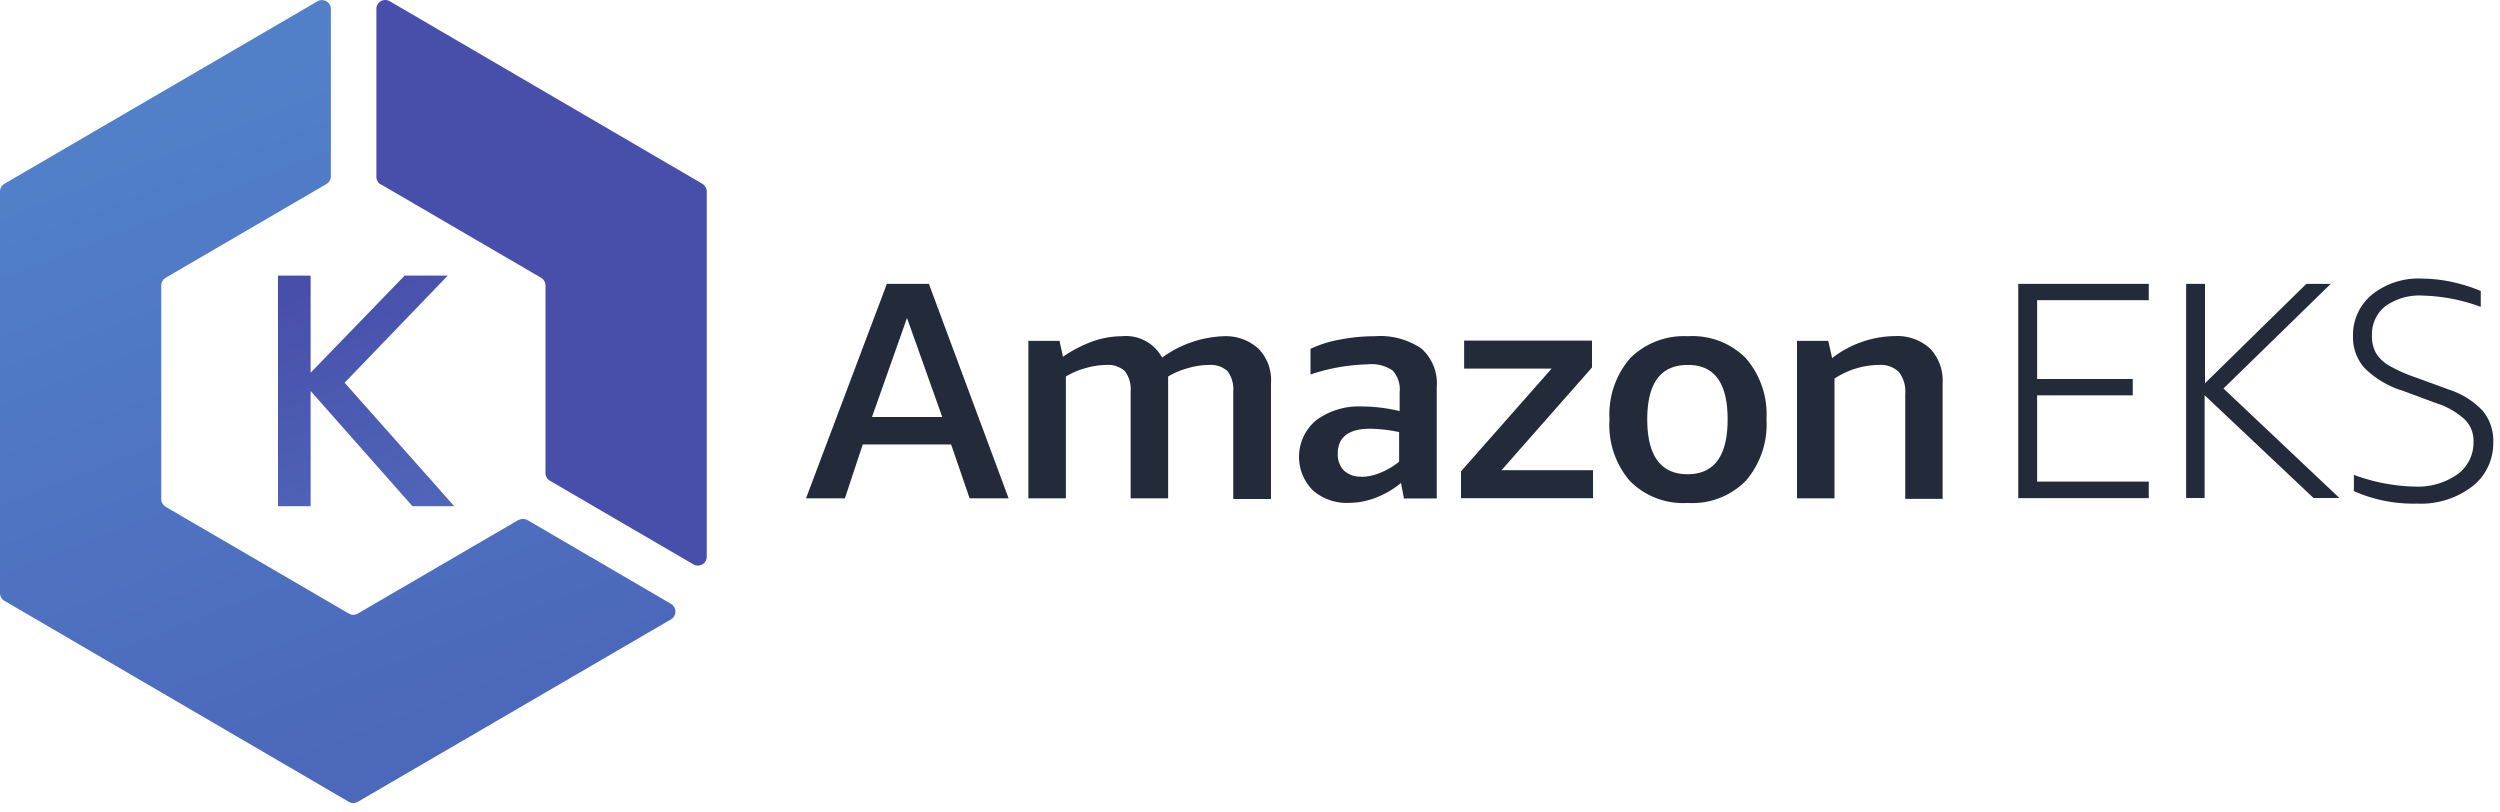 <svg viewBox="0 0 200 65" xmlns="http://www.w3.org/2000/svg" fill-rule="evenodd" clip-rule="evenodd" stroke-linejoin="round" stroke-miterlimit="2"><path d="M110.48 53.9h2.61v7.77l7.52-7.77h3.45l-8.25 8.57 8.77 9.88h-3.34l-8.15-9.22v9.22h-2.61V53.9" fill="url(#_Linear1)" fill-rule="nonzero" transform="translate(-88.24 -31.852)"/><path d="M118.66 46.57l12.86 7.5a.72.72 0 01.36.62v15a.719.719 0 00.35.62L143.71 77a.71.71 0 001.07-.612V47.17a.73.73 0 00-.36-.62l-25-14.6a.71.71 0 00-1.07.612V46a.72.72 0 00.36.62" fill="url(#_Linear2)" fill-rule="nonzero" transform="translate(-88.24 -31.852)"/><path d="M129.73 73.44l-12.87 7.5a.7.7 0 01-.71 0L101.5 72.4a.73.73 0 01-.36-.62V54.69a.72.72 0 01.36-.62l12.86-7.5a.711.711 0 00.35-.62V32.57v-.002a.713.713 0 00-1.06-.618L88.6 46.55a.73.73 0 00-.36.62V79.3a.73.73 0 00.36.62L116.15 96a.7.7 0 00.71 0l25.06-14.6a.721.721 0 000-1.24l-11.48-6.7a.75.75 0 00-.71 0" fill="url(#_Linear3)" fill-rule="nonzero" transform="translate(-88.24 -31.852)"/><g><path d="M69.76 33.358h5.62l-2.82-7.92-2.8 7.92zm7.81 6.51l-1.48-4.31h-7.07l-1.43 4.31h-3.11l6.47-17.16h3.36l6.38 17.16h-3.12m21.09 0v-8.54a2.429 2.429 0 00-.46-1.64 2.003 2.003 0 00-1.51-.49 6.095 6.095 0 00-1.68.26 6.324 6.324 0 00-1.56.66v9.75h-3v-8.54a2.429 2.429 0 00-.46-1.64 2.003 2.003 0 00-1.51-.49c-.538.01-1.073.09-1.59.24a6.235 6.235 0 00-1.62.68v9.75h-3v-12.6h2.49l.28 1.27c.744-.514 1.55-.93 2.4-1.24a7.171 7.171 0 012.29-.4 3.296 3.296 0 013.24 1.71 8.888 8.888 0 014.9-1.71 3.884 3.884 0 012.81 1 3.609 3.609 0 011 2.76v9.26h-3m10.19-1.77a4.131 4.131 0 001.52-.31 6.084 6.084 0 001.54-.9v-2.37a11.842 11.842 0 00-2.32-.27c-1.72 0-2.59.67-2.59 2a1.83 1.83 0 00.5 1.35 1.92 1.92 0 001.39.48l-.04.02zm3.44 1.71l-.23-1.22a7.165 7.165 0 01-2 1.17 5.907 5.907 0 01-2.15.42 4.088 4.088 0 01-2.9-1 3.8 3.8 0 01.28-5.62 5.744 5.744 0 013.66-1.09c1.011.005 2.018.13 3 .37v-1.49a2.25 2.25 0 00-.56-1.76 3 3 0 00-2-.49 15.493 15.493 0 00-4.57.81v-2.05a9.181 9.181 0 012.35-.74c.919-.18 1.853-.27 2.79-.27a5.84 5.84 0 013.75 1 3.74 3.74 0 011.21 3.09v8.89h-2.63m4.57 0v-2.17l7.25-8.22h-7v-2.24h10.23v2.15l-7.24 8.22h7.32v2.24h-10.53m18.09-1.92c2.14 0 3.21-1.463 3.21-4.39 0-2.927-1.07-4.377-3.21-4.35-2.14 0-3.22 1.45-3.22 4.35 0 2.9 1.08 4.39 3.22 4.39zm0 2.3a6.004 6.004 0 01-4.62-1.77 6.88 6.88 0 01-1.62-4.92 6.874 6.874 0 011.66-4.9 6.105 6.105 0 014.62-1.75 6.004 6.004 0 014.62 1.75 6.865 6.865 0 011.66 4.9 6.915 6.915 0 01-1.66 4.92 6.004 6.004 0 01-4.62 1.77m17.38-.37v-8.34a2.56 2.56 0 00-.51-1.77 2.083 2.083 0 00-1.63-.56 6.518 6.518 0 00-3.52 1.09v9.58h-3v-12.6h2.5l.31 1.38a8.351 8.351 0 015-1.76 3.893 3.893 0 012.84 1 3.723 3.723 0 011 2.76v9.26h-3m9.05 0v-17.2h10.44v1.31h-8.93v6.3h7.65v1.31h-7.65v6.9h8.93v1.32h-10.46m13.45 0v-17.14h1.51v7.95l8.11-7.95h1.95l-8.58 8.37 9.27 8.76h-2.07l-8.71-8.22v8.22h-1.5m17.18-8.63a7.457 7.457 0 01-2.89-1.77 3.692 3.692 0 01-.92-2.54 4.183 4.183 0 011.52-3.33 5.942 5.942 0 014-1.28c.793.006 1.584.093 2.36.26.801.17 1.585.414 2.34.73v1.27a14.42 14.42 0 00-4.62-.9 4.689 4.689 0 00-3 .84 2.833 2.833 0 00-1.08 2.36c-.02.487.091.97.32 1.4.26.416.622.76 1.05 1 .661.378 1.358.69 2.08.93l2.73 1a6.378 6.378 0 012.68 1.69 3.74 3.74 0 01.84 2.52 4.353 4.353 0 01-1.7 3.54 6.735 6.735 0 01-4.4 1.36 11.667 11.667 0 01-5.05-1v-1.3c1.578.59 3.245.908 4.93.94a5.49 5.49 0 003.38-1 3.142 3.142 0 001.26-2.63 2.371 2.371 0 00-.69-1.73 6.007 6.007 0 00-2.22-1.29l-3-1.11" fill="#232a3a" fill-rule="nonzero"/></g><defs><linearGradient id="_Linear1" x1="0" y1="0" x2="1" y2="0" gradientUnits="userSpaceOnUse" gradientTransform="scale(-19.741) rotate(70.818 -.442 -6.16)"><stop offset="0" stop-color="#4f66b9"/><stop offset="1" stop-color="#484fab"/></linearGradient><linearGradient id="_Linear2" x1="0" y1="0" x2="1" y2="0" gradientUnits="userSpaceOnUse" gradientTransform="scale(-2019.242) rotate(83.435 0 -1.87)"><stop offset="0" stop-color="#4f66b9"/><stop offset="1" stop-color="#484fab"/></linearGradient><linearGradient id="_Linear3" x1="0" y1="0" x2="1" y2="0" gradientUnits="userSpaceOnUse" gradientTransform="scale(-53.137) rotate(68.528 .116 -2.512)"><stop offset="0" stop-color="#4c68bb"/><stop offset="1" stop-color="#5180c9"/></linearGradient></defs></svg>